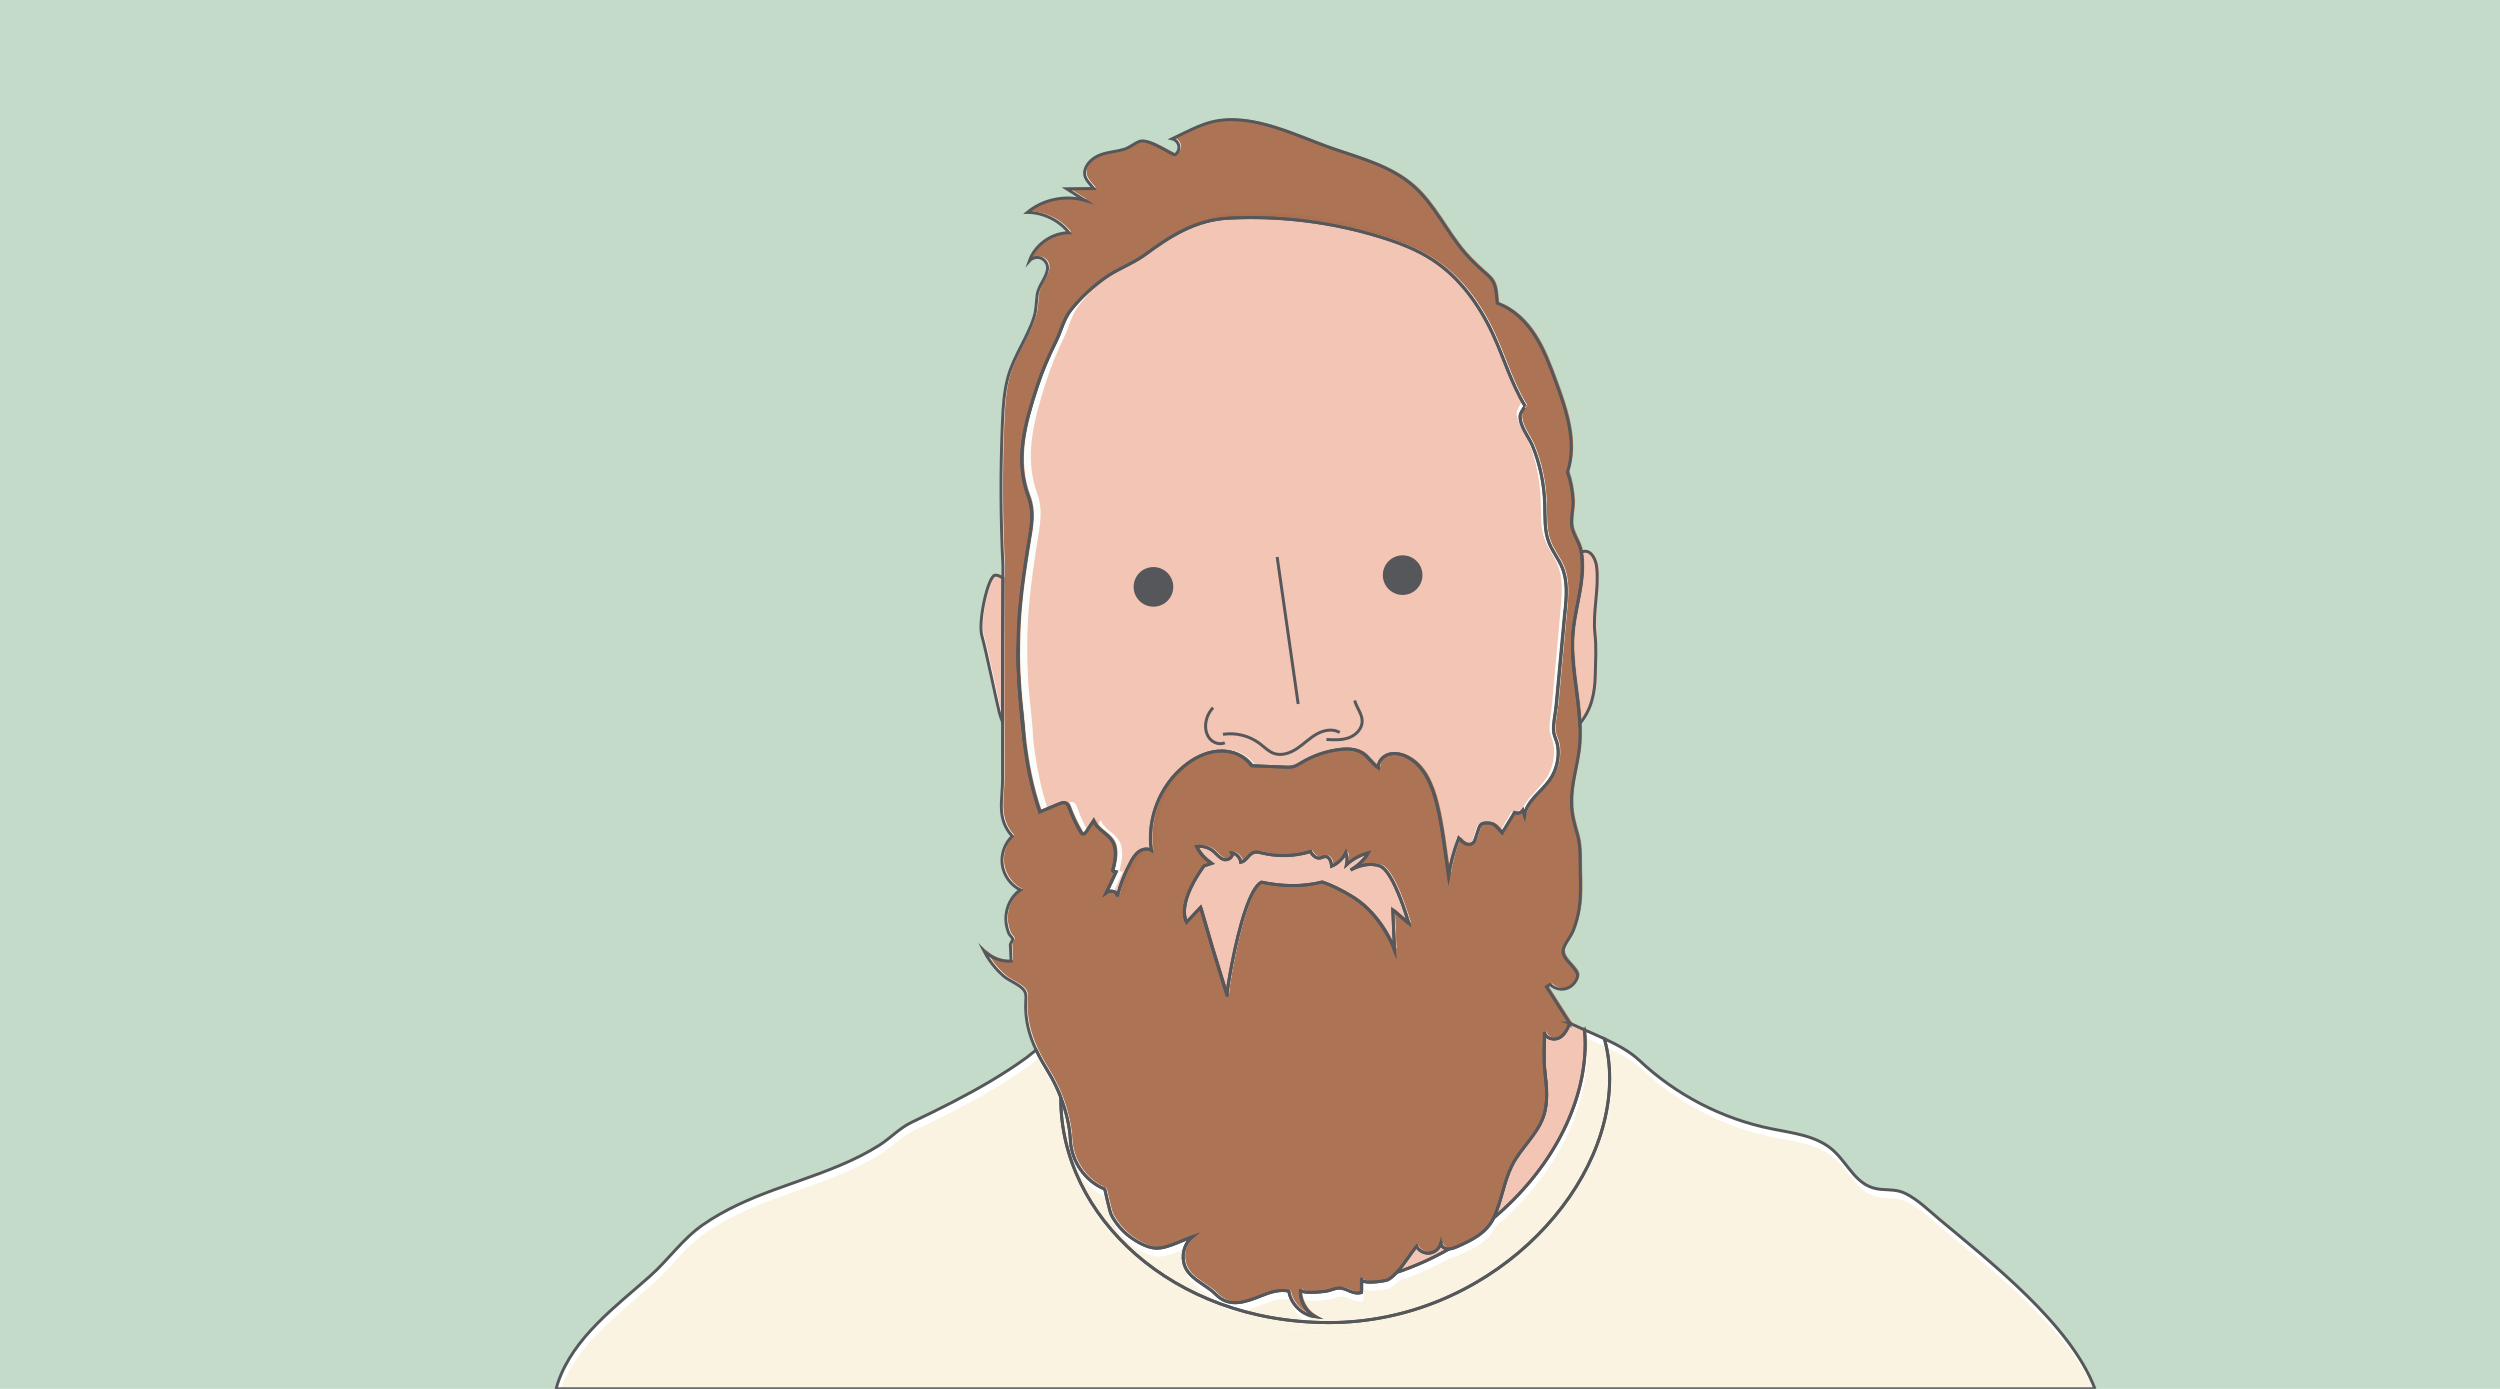 <?xml version="1.0" encoding="UTF-8"?>
<svg id="Layer_1" data-name="Layer 1" xmlns="http://www.w3.org/2000/svg" viewBox="0 0 841.89 467.72">
  <defs>
    <style>
      .cls-1 {
        fill: #a76b48;
      }

      .cls-1, .cls-2, .cls-3 {
        opacity: .93;
      }

      .cls-2, .cls-4 {
        fill: #fff;
      }

      .cls-5 {
        fill: #c5dbc9;
      }

      .cls-3 {
        fill: #f2c1af;
      }

      .cls-6 {
        fill: none;
        stroke: #55575a;
        stroke-miterlimit: 10;
      }

      .cls-7 {
        fill: #faf3e1;
      }

      .cls-8 {
        fill: #55575a;
      }
    </style>
  </defs>
  <rect class="cls-5" width="841.89" height="467.72"/>
  <g>
    <g>
      <path class="cls-2" d="M342.51,217.78c-.12,3.96,0,8.2.31,12.45-.23-4.16-.35-8.3-.31-12.45Z"/>
      <path class="cls-2" d="M337.39,194.73c-.77-.63-1.62-1.04-2.55-1.05-2.4-.03-5.89,15.62-4.52,20.43,1.37,4.81,4.93,22.21,5.9,25.94.28,1.1.65,2.15,1.06,3.17,0-1.83,0-3.66,0-5.49,0-14.33.02-28.66.12-43Z"/>
      <path class="cls-2" d="M342.82,230.22c.19,3.34.44,6.68.77,10.05.3,3.08.61,6.18.99,9.31-.26-5.87-1.12-11.76-1.62-17.63-.05-.57-.09-1.15-.14-1.72Z"/>
      <path class="cls-2" d="M526.69,205.75c.45-4.89.88-10.01-.97-14.56-1.21-2.99-3.34-5.54-4.5-8.55-1.57-4.08-1.25-8.6-1.39-12.96-.21-6.66-1.56-13.32-4.11-19.49-1.01-2.44-2.82-4.79-3.67-7.23-.41-1.17-.72-2.24-.4-3.5.06-.25,1.47-2.87,1.65-2.57-4.73-7.64-7.19-16.3-10.95-24.4-4.56-9.84-11.16-19-20.23-24.95-5.24-3.44-11.15-5.71-17.13-7.58-16.7-5.21-34.31-7.4-51.78-6.48-10.91.58-19.54,6.04-27.96,12.27-4.14,3.07-9.31,4.78-13.56,7.85-4.19,3.03-8.03,6.58-11.29,10.6-2.7,3.34-3.38,7.15-5.25,10.92-2.48,4.99-4.61,9.9-6.34,15.21-3.98,12.18-7.56,24.55-2.88,36.95,2.05,5.42.95,10.25.04,15.86-1.14,7.02-2.21,14.05-2.85,21.13-.01.17-.04.33-.05.5-.38,4.35-.56,8.67-.6,12.99-.03,4.15.08,8.29.31,12.45.04.57.09,1.15.14,1.72.51,5.87,1.37,11.76,1.62,17.63.92,7.58,2.31,15.38,5.23,23.85,2.12-.89,4.25-1.79,6.37-2.68.83-.35,1.82-.69,2.58-.2.52.33.75.96.97,1.54,1.03,2.81,2.32,5.53,3.85,8.11.18.31.42.65.78.7.45.06.81-.37,1.06-.75.84-1.26,1.68-2.52,2.52-3.78.99,2.9,4.47,4.14,6.16,6.7,1.93,2.92,1.13,6.78.26,10.17.29.49,1.15.44,1.38-.08-1.17,2.52-2.36,5.02-3.54,7.51.26-.19.54-.35.86-.46,1.23-.44,2.93.37,2.86,1.67,1.03-4.06,2.57-8,4.58-11.67.71-1.3,1.52-2.6,2.72-3.46,1.21-.86,2.91-1.17,4.17-.38-1.53-10.49,2.8-21.65,11.01-28.36,3.24-2.65,7.14-4.67,11.31-5.05s8.62,1.05,11.44,4.92c3.81.15,7.62.3,11.42.46.84.03,1.69.07,2.51-.13,1.06-.25,2-.87,2.93-1.43,3.86-2.31,8.2-3.81,12.66-4.37,2.63-.34,5.48-.3,7.71,1.13,2.08,1.33,3.33,3.69,5.4,5.03-.1-2.04,1.53-3.91,3.48-4.52s4.11-.19,5.95.7c5.89,2.83,8.7,9.58,10.28,15.92,1.89,7.64,2.72,15.54,3.98,24.29.67-4.35,1.83-8.62,3.43-12.71.64.71,1.31,1.43,2.17,1.84.87.4,1.99.4,2.69-.25.43-.41.63-.99.81-1.55l1.05-3.21c.18-.55.38-1.13.84-1.49.58-.46,1.39-.42,2.13-.45,2.36-.07,3.33,1.73,4.93,3.38,1.39-2.29,2.78-4.58,4.17-6.87.97.44,2.23.11,2.84-.76.17.55.34,1.1.51,1.65.79-4.87,5.65-7.84,8.5-11.88,2.31-3.27,3.33-7.58,2.68-11.54-.28-1.67-1.16-3.07-1.34-4.68-.3-2.54.53-5.7.77-8.26,1-10.81,2.01-21.61,3.01-32.42Z"/>
      <path class="cls-2" d="M532.22,195.62c-.71,5.87-2.38,11.61-2.87,17.5-.85,10.18,1.81,20.38,2.31,30.55,3.95-4.7,5.08-10.26,5.21-16.33.1-4.69.41-9.23-.1-13.89-.82-7.49,1.44-15.06.57-22.55-.29-2.49-1.74-5.55-4.22-5.24-.36.04-.68.17-.98.33.54,3.17.46,6.44.08,9.63Z"/>
      <path class="cls-4" d="M705.15,467.72c-8.17-21.75-35.44-42.9-52.47-57.18-3.49-2.93-7.17-6.55-11.27-8.59-2.79-1.39-5.41-1.18-8.39-1.43-8.14-.69-10.55-8.13-15.92-13.03-5.56-5.07-13.62-5.89-20.99-7.38-16.55-3.36-32.09-11.44-44.38-23.01-3.17-2.98-7.4-5.26-11.77-7.29,1.16,4.19,1.77,8.64,1.77,13.38,0,39.21-41.67,82.2-94.53,82.2s-90.3-36.04-90.3-75.25c0-.18.01-.36.02-.55-1.16-3.02-2.58-5.91-4.19-8.52-1.55-2.52-2.96-4.99-4.14-7.49-1.57,1.3-2.74,2.22-3.11,2.49-7.88,5.73-16.38,10.58-25.02,15.06-4.57,2.37-9.2,4.61-13.85,6.83-4.03,1.93-7,5.26-10.81,7.68-8.35,5.3-17.72,8.71-27,12.01-2.8,1-5.61,1.98-8.4,3.01-8.38,3.08-16.71,6.68-24.06,11.81-6.99,4.89-11.56,11.75-17.81,17.29-11.52,10.23-25.74,20.61-30.96,35.77-.25.72-.46,1.44-.65,2.17h518.22Z"/>
      <path class="cls-2" d="M458.15,430.79c0,.3,0,.6,0,.9.25-.05.5-.11.76-.16-.47-.16-.75-.39-.75-.74Z"/>
      <path class="cls-2" d="M528.23,344.5s.04.07.06.1c0-.02.01-.04.02-.06-.03-.01-.06-.03-.09-.04Z"/>
      <path class="cls-2" d="M484.87,418.74c-.46,1.7-2.02,3.05-3.77,3.25-1.75.21-3.58-.74-4.42-2.28-1.9,2.28-4.19,6.11-6.67,8.79,6.22-2.09,12.12-4.76,17.65-7.91-.16,0-.33.03-.49.01-1.06-.09-2.15-.81-2.31-1.86Z"/>
      <path class="cls-4" d="M539.95,349.8c-2.25-1.05-4.54-2.03-6.74-3,.17,1.42.26,2.95.26,4.6,0,20.87-11.8,42.81-30.82,58.77-.02.03-.03.07-.04.1-2.36,4.96-7.4,7.44-12.36,9.6-.83.36-1.7.68-2.59.73-5.53,3.15-11.44,5.82-17.65,7.91-.96,1.04-1.95,1.92-2.95,2.46-.72.39-6.15,1.24-8.16.56-.25.05-.5.11-.76.16-.01,1.2-.02,2.4-.04,3.6-3.07.82-5.04-1.75-7.85-1.5-1.24.11-2.72.86-4.04,1.05-.95.13-8.8,1.12-8.61-.73-.41,3.73,1.69,7.61,5.04,9.31-4.43-.49-8.3-4.22-8.96-8.62-3.15-.69-6.39.4-9.38,1.61-5.24,2.12-10.71,4.08-15.2-.5-2.94-3-7.74-4.74-9.9-8.41-.89-1.52-1.23-3.31-1.07-5.06.21-2.29,1.27-4.51,3.07-5.96-1.55.53-3.35,1.35-5.2,2.1-2.39.97-4.85,1.81-6.96,1.76-2.97-.07-6.54-2.11-8.85-3.83-2.65-1.97-4.85-4.56-6.35-7.51-.44-.87-2.15-8.55-2.15-8.55-6.63-2.7-11.22-9.37-11.57-16.47-.23-4.69-1.41-9.69-3.22-14.39,0,.18-.02.36-.02.55,0,39.21,37.43,75.25,90.3,75.25s94.53-43,94.53-82.2c0-4.73-.61-9.19-1.77-13.38Z"/>
      <path class="cls-2" d="M532.22,195.62c.38-3.18.46-6.45-.08-9.63,0-.05-.01-.09-.02-.14-.48-2.74-2.07-4.86-2.86-7.35-.04-.13-.08-.26-.12-.4-.78-2.84.36-6.34.23-9.31-.15-3.34-.77-6.66-1.87-9.82,3.28-10.01-.41-20.84-4.06-30.72-1.95-5.28-3.93-10.61-6.98-15.34-3.05-4.73-7.3-8.89-12.61-10.79-.46-4.09-.16-6.72-3.24-9.45-2.71-2.4-5.39-4.83-7.76-7.58-6.18-7.17-10.16-16.21-17.27-22.47-7.43-6.55-17.36-9.26-26.74-12.45-12.48-4.24-27.8-12.54-41.32-9.06-3.1.8-6.01,2.19-8.89,3.57-1.43.69-2.86,1.37-4.29,2.06,1.14.25,2.08,1.22,2.29,2.36.21,1.14-.32,2.39-1.29,3.03-.51.34-8.9-5.58-11.84-4.56-1.87.65-3.37,2.14-5.38,2.73-2.54.75-5.22.87-7.72,1.77-2.14.77-4.29,2.35-5.14,4.53-1.19,3.05.9,4.58,2.74,6.9-3.04.03-6.09.06-9.13.08,2.04,1.3,4.07,2.6,6.11,3.89-6.61-1.89-14.1-.32-19.39,4.06,5.4.02,10.73,2.61,14.09,6.85-5.83.01-11.45,4-13.38,9.49.99-1.12,2.74-1.49,4.09-.87,1.36.62,2.22,2.19,2.01,3.67-.43,3.08-3.04,5.37-3.48,8.7-.33,2.49-.28,4.94-1.04,7.36-2.21,7.05-6.83,13.1-8.79,20.31-1.33,4.88-1.63,9.97-1.85,15.02-.7,16.17-.65,32.38.17,48.54-.01,1.37-.01,2.75-.02,4.12-.09,14.33-.12,28.66-.12,43,0,1.83,0,3.66,0,5.49,0,6.42,0,12.84.01,19.27,0,7-2.13,13.17,3.26,19.1-2.59,2.46-3.88,6.22-3.35,9.76s2.87,6.75,6.08,8.34c-3.07,2.06-4.76,5.72-4.89,9.35-.06,1.88.34,3.58,1.01,5.33.2.52,1.29,1.39,1.29,1.87,0,.59-.81,1.55-.8,1.65.09,1.92.18,3.85.27,5.77-3.36.22-6.79-1.09-9.16-3.49,1.64,3.22,3.9,6.12,6.61,8.51,1.9,1.67,5.84,2.98,7.09,5.11.56.95.47,2.14.4,3.24-.34,6.23,1.09,11.48,3.48,16.55,1.18,2.51,2.59,4.97,4.14,7.49,1.6,2.6,3.02,5.5,4.19,8.52,1.81,4.7,2.99,9.7,3.22,14.39.35,7.1,4.94,13.77,11.57,16.47,0,0,1.7,7.68,2.15,8.55,1.5,2.94,3.7,5.54,6.35,7.51,2.31,1.72,5.87,3.76,8.85,3.83,2.1.05,4.57-.8,6.96-1.76,1.85-.75,3.65-1.56,5.2-2.1-1.79,1.45-2.86,3.67-3.07,5.96-.16,1.75.18,3.54,1.07,5.06,2.16,3.67,6.97,5.41,9.9,8.41,4.49,4.58,9.96,2.61,15.2.5,2.99-1.21,6.23-2.3,9.38-1.61.66,4.41,4.53,8.13,8.96,8.62-3.35-1.7-5.45-5.58-5.04-9.31-.2,1.85,7.66.86,8.61.73,1.31-.19,2.8-.94,4.04-1.05,2.81-.25,4.78,2.32,7.85,1.5.01-1.2.02-2.4.04-3.6,0-.3,0-.6,0-.9,0,.35.28.58.75.74,2.01.67,7.44-.17,8.16-.56,1-.54,1.99-1.42,2.95-2.46,2.48-2.69,4.77-6.51,6.67-8.79.84,1.55,2.67,2.49,4.42,2.28,1.75-.21,3.31-1.55,3.77-3.25.16,1.06,1.24,1.78,2.31,1.86.17.01.33,0,.49-.01.89-.05,1.76-.37,2.59-.73,4.96-2.16,10-4.64,12.36-9.6.02-.03.03-.07.04-.1,2.66-5.66,3.37-11.97,6.12-17.55,2.89-5.87,8.4-10.27,10.59-16.44,1.71-4.82,1.13-9.98.56-14.94-.54-4.69-.15-9-.17-13.71.19,2.17,3.26,3.01,5.14,1.91,1.73-1.02,2.64-2.95,3.39-4.84-.02-.03-.04-.07-.06-.1-2.6-4.06-5.2-8.12-7.8-12.18.39-.26.78-.51,1.17-.77.06.02.11.04.17.05.92.89,2.18,1.42,3.46,1.51.59.04,1.19,0,1.77-.16,1.09-.3,2.05-.96,2.77-1.83.51-.62.9-1.34,1.09-2.12.66-2.77-5.4-5.81-4.81-9.05.36-1.96,2.57-4.44,3.34-6.4.96-2.43,1.65-4.97,2.04-7.55.62-4.08.5-8.22.38-12.34-.12-4.05.21-8.36-.89-12.28-1.01-3.6-2.04-6.96-2.04-10.79-.19-6.22,1.9-12.28,2.6-18.46.32-2.82.34-5.64.2-8.46-.5-10.17-3.17-20.37-2.31-30.55.49-5.89,2.16-11.63,2.87-17.5ZM468.71,306.4l.56,13.4s-3.49-9.76-11.74-16.14c-.79-.61-1.62-1.19-2.49-1.72-3.91-2.39-7.18-3.94-10.06-4.93-3.32.84-6.76,1.23-10.18,1.21-3.47-.02-6.93-.44-10.33-1.16,0,0,0,0,0,0-1.9.98-3.7,4.56-5.29,9.15-3.85,11.1-6.47,28.15-6.27,28.94.28,1.12-5.02-16.19-5.02-16.19l-2.59-8.87-1.32-4.53-4.74,5.02c-3.35-6.98,5.91-18.98,5.91-18.98l2.57-.84c-2.17-1.47-4.01-3.31-5.1-5.69,1.98-.29,4.07.29,5.61,1.56,1.17.96,2.08,2.33,3.52,2.81l.29.07c1.4.23,3.12-1.05,2.46-2.3,1.55.25,2.85,1.63,3.02,3.19,1.82-.32,2.59-2.72,4.34-3.31.95-.32,1.98-.04,2.96.2,5.32,1.28,10.99,1.09,16.21-.53.49,1.22,1.93,2.47,3.27,2.18.57-.13,1.09-.48,1.67-.48,1.43-.02,2.01,1.81,2.16,3.24,2.06-.89,3.79-2.55,4.76-4.58.46,1.29.55,2.71.26,4.06,2.07-1.89,4.61-3.27,7.32-3.99-1.36,2.46-3.59,4.33-5.97,5.82,0,0,4.96-3.03,9.77-1.4,2.96,1.01,6,8.12,7.9,13.43,1.18,3.31,1.92,5.92,1.92,5.92l-5.35-4.56ZM523.68,238.17c-.24,2.56-1.06,5.71-.77,8.26.19,1.61,1.07,3.01,1.34,4.68.65,3.96-.37,8.27-2.68,11.54-2.85,4.03-7.71,7-8.5,11.88-.17-.55-.34-1.1-.51-1.65-.62.87-1.88,1.2-2.84.76-1.39,2.29-2.78,4.58-4.17,6.87-1.6-1.66-2.56-3.45-4.93-3.38-.74.02-1.55-.01-2.13.45-.45.36-.66.94-.84,1.49l-1.05,3.21c-.18.56-.38,1.15-.81,1.55-.69.66-1.82.66-2.69.25-.87-.4-1.53-1.13-2.17-1.84-1.61,4.09-2.76,8.37-3.43,12.71-1.26-8.75-2.09-16.66-3.98-24.29-1.57-6.34-4.39-13.09-10.28-15.92-1.84-.89-4-1.32-5.95-.7s-3.58,2.48-3.48,4.52c-2.08-1.33-3.33-3.69-5.4-5.03-2.23-1.43-5.08-1.47-7.71-1.13-4.46.57-8.8,2.07-12.66,4.37-.94.56-1.87,1.18-2.93,1.43-.82.19-1.67.16-2.51.13-3.81-.15-7.62-.3-11.42-.46-2.82-3.86-7.27-5.3-11.44-4.92s-8.06,2.39-11.31,5.05c-8.21,6.71-12.54,17.87-11.01,28.36-1.26-.78-2.96-.47-4.17.38-1.21.86-2.01,2.16-2.72,3.46-2.01,3.67-3.56,7.61-4.58,11.67.07-1.3-1.63-2.11-2.86-1.67-.31.11-.6.27-.86.46,1.18-2.49,2.37-4.99,3.54-7.51-.22.52-1.09.57-1.38.08.87-3.39,1.66-7.25-.26-10.17-1.69-2.56-5.17-3.8-6.16-6.7-.84,1.26-1.68,2.52-2.52,3.78-.25.38-.61.81-1.06.75-.36-.05-.59-.39-.78-.7-1.53-2.58-2.82-5.3-3.85-8.11-.21-.58-.45-1.21-.97-1.54-.76-.49-1.75-.15-2.58.2-2.12.89-4.25,1.79-6.37,2.68-2.93-8.47-4.31-16.28-5.23-23.85-.38-3.13-.69-6.23-.99-9.31-.33-3.37-.58-6.71-.77-10.05-.31-4.25-.43-8.49-.31-12.45.04-4.31.22-8.63.6-12.99.01-.17.04-.33.05-.5.63-7.08,1.71-14.12,2.85-21.13.91-5.61,2-10.44-.04-15.86-4.68-12.4-1.1-24.76,2.88-36.95,1.73-5.31,3.86-10.23,6.34-15.21,1.87-3.77,2.55-7.58,5.25-10.92,3.26-4.03,7.09-7.57,11.29-10.6,4.25-3.07,9.42-4.78,13.56-7.85,8.41-6.23,17.05-11.69,27.96-12.27,17.46-.92,35.08,1.26,51.78,6.48,5.98,1.87,11.89,4.14,17.13,7.58,9.07,5.95,15.66,15.11,20.23,24.95,3.75,8.1,6.21,16.75,10.95,24.4-.18-.29-1.58,2.32-1.65,2.57-.32,1.26,0,2.32.4,3.5.84,2.44,2.66,4.79,3.67,7.23,2.55,6.17,3.9,12.83,4.11,19.49.14,4.37-.19,8.89,1.39,12.96,1.16,3.01,3.29,5.56,4.5,8.55,1.85,4.55,1.42,9.67.97,14.56-1,10.81-2.01,21.61-3.01,32.42Z"/>
      <path class="cls-2" d="M533.21,346.8c-1.38-.61-2.73-1.22-4.02-1.84-.18-.09-.35-.17-.53-.26-.12-.06-.24-.11-.35-.17,0,.02-.01.04-.02.06-.75,1.89-1.66,3.82-3.39,4.84-1.88,1.1-4.95.26-5.14-1.91.01,4.71-.37,9.02.17,13.71.57,4.96,1.15,10.13-.56,14.94-2.19,6.16-7.7,10.57-10.59,16.44-2.75,5.58-3.46,11.9-6.12,17.55,19.01-15.96,30.82-37.9,30.82-58.77,0-1.65-.09-3.17-.26-4.6Z"/>
      <path class="cls-2" d="M411.73,289.46c.09.03.19.05.29.07l-.29-.07Z"/>
      <path class="cls-2" d="M474.06,310.96s-.74-2.61-1.92-5.92c-1.9-5.31-4.93-12.42-7.9-13.43-4.81-1.64-9.77,1.4-9.77,1.4,2.38-1.49,4.61-3.36,5.97-5.82-2.71.72-5.25,2.1-7.32,3.99.29-1.34.2-2.76-.26-4.06-.97,2.03-2.69,3.69-4.76,4.58-.15-1.42-.73-3.26-2.16-3.24-.58,0-1.1.36-1.67.48-1.34.3-2.78-.95-3.27-2.18-5.22,1.63-10.89,1.81-16.21.53-.97-.23-2.01-.52-2.96-.2-1.75.59-2.52,2.99-4.34,3.31-.16-1.57-1.46-2.94-3.02-3.19.66,1.25-1.06,2.53-2.46,2.3-.1-.02-.19-.04-.29-.07-1.44-.48-2.35-1.85-3.52-2.81-1.54-1.27-3.63-1.86-5.61-1.56,1.09,2.38,2.92,4.22,5.1,5.69l-2.57.84s-9.26,12-5.91,18.98l4.74-5.02,1.32,4.53,2.59,8.87s5.3,17.3,5.02,16.19c-.2-.79,2.42-17.84,6.27-28.94,1.59-4.59,3.39-8.17,5.29-9.15,0,0,0,0,0,0,3.4.72,6.85,1.14,10.33,1.16,3.42.02,6.87-.37,10.18-1.21,2.88.99,6.15,2.54,10.06,4.93.88.54,1.7,1.11,2.49,1.72,8.25,6.37,11.74,16.14,11.74,16.14l-.56-13.4,5.35,4.56Z"/>
    </g>
    <g>
      <path class="cls-3" d="M343.51,217.42c-.12,3.96,0,8.2.31,12.45-.23-4.16-.35-8.3-.31-12.45Z"/>
      <path class="cls-3" d="M338.4,194.37c-.77-.63-1.62-1.04-2.55-1.05-2.4-.03-5.89,15.62-4.52,20.43,1.37,4.81,4.93,22.21,5.9,25.94.28,1.1.65,2.15,1.06,3.17,0-1.83,0-3.66,0-5.49,0-14.33.02-28.66.12-43Z"/>
      <path class="cls-3" d="M343.83,229.86c.19,3.34.44,6.68.77,10.05.3,3.08.61,6.18.99,9.31-.26-5.87-1.12-11.76-1.62-17.63-.05-.57-.09-1.15-.14-1.72Z"/>
      <path class="cls-3" d="M525.54,205.02c.44-4.93.86-10.09-.95-14.67-1.18-3.01-3.25-5.58-4.39-8.61-1.53-4.11-1.22-8.66-1.35-13.06-.21-6.71-1.52-13.42-4.01-19.64-.98-2.46-2.75-4.83-3.58-7.29-.4-1.18-.7-2.25-.39-3.52.06-.25,1.43-2.89,1.61-2.59-4.61-7.7-7.01-16.42-10.67-24.58-4.45-9.91-10.88-19.14-19.72-25.14-5.11-3.46-10.87-5.75-16.7-7.63-16.28-5.25-33.46-7.46-50.49-6.53-10.64.58-19.06,6.08-27.26,12.36-4.04,3.09-9.08,4.81-13.22,7.91-4.09,3.06-7.83,6.63-11.01,10.68-2.64,3.37-3.3,7.21-5.12,11-2.42,5.03-4.49,9.98-6.18,15.33-3.88,12.28-7.37,24.73-2.8,37.23,1.99,5.46.93,10.33.04,15.98-1.11,7.07-2.16,14.16-2.78,21.3-.01.17-.04.34-.05.5-.37,4.38-.55,8.74-.58,13.08-.03,4.18.08,8.35.31,12.54.04.58.09,1.16.13,1.74.49,5.91,1.33,11.85,1.58,17.77.9,7.63,2.25,15.5,5.1,24.04,2.07-.9,4.14-1.8,6.21-2.7.81-.35,1.78-.69,2.51-.2.51.34.74.97.94,1.55,1,2.84,2.26,5.58,3.75,8.17.18.31.41.66.76.71.44.06.79-.37,1.04-.75.82-1.27,1.64-2.54,2.46-3.81.97,2.92,4.36,4.17,6.01,6.75,1.88,2.94,1.1,6.83.26,10.25.28.49,1.12.44,1.34-.08-1.14,2.54-2.3,5.06-3.45,7.56.25-.2.53-.36.83-.47,1.2-.44,2.86.37,2.79,1.69,1-4.09,2.51-8.06,4.47-11.76.69-1.31,1.48-2.62,2.65-3.48,1.18-.86,2.84-1.18,4.07-.39-1.49-10.57,2.73-21.81,10.74-28.58,3.16-2.67,6.96-4.7,11.03-5.09s8.41,1.06,11.16,4.95c3.71.15,7.43.31,11.14.46.82.03,1.65.07,2.45-.13,1.04-.25,1.95-.88,2.86-1.44,3.76-2.32,8-3.83,12.34-4.41,2.57-.34,5.35-.31,7.52,1.14,2.02,1.34,3.24,3.72,5.27,5.06-.1-2.06,1.49-3.94,3.39-4.56s4-.19,5.8.71c5.74,2.85,8.49,9.65,10.02,16.04,1.85,7.7,2.65,15.66,3.88,24.48.66-4.38,1.78-8.68,3.35-12.81.63.71,1.28,1.44,2.12,1.85.84.41,1.94.41,2.62-.26.42-.41.61-1,.79-1.57l1.03-3.23c.18-.55.37-1.14.82-1.5.57-.46,1.36-.43,2.08-.45,2.3-.07,3.24,1.74,4.8,3.41,1.36-2.31,2.71-4.61,4.07-6.92.94.45,2.17.11,2.77-.76.17.55.33,1.11.5,1.66.77-4.91,5.51-7.9,8.29-11.97,2.25-3.3,3.25-7.64,2.61-11.63-.27-1.68-1.13-3.1-1.31-4.72-.29-2.56.52-5.74.75-8.32.98-10.89,1.96-21.78,2.94-32.67Z"/>
      <path class="cls-3" d="M533.23,195.26c-.71,5.87-2.38,11.61-2.87,17.5-.85,10.18,1.81,20.38,2.31,30.55,3.95-4.7,5.08-10.26,5.21-16.33.1-4.69.41-9.23-.1-13.89-.82-7.49,1.44-15.06.57-22.55-.29-2.49-1.74-5.55-4.22-5.24-.36.04-.68.17-.98.33.54,3.17.46,6.44.08,9.63Z"/>
      <path class="cls-7" d="M704.98,467.72c-9.35-20.74-35.01-40.68-51.29-54.33-3.49-2.93-7.17-6.55-11.27-8.59-2.79-1.39-5.41-1.18-8.39-1.43-8.14-.69-10.55-8.13-15.92-13.03-5.56-5.07-13.62-5.89-20.99-7.38-16.55-3.36-32.09-11.44-44.38-23.01-3.17-2.98-7.4-5.26-11.77-7.29,1.16,4.19,1.77,8.64,1.77,13.38,0,39.21-41.67,82.2-94.53,82.2s-90.3-36.04-90.3-75.25c0-.18.01-.36.02-.55-1.16-3.02-2.58-5.91-4.19-8.52-1.55-2.52-2.96-4.99-4.14-7.49-1.57,1.3-2.74,2.22-3.11,2.49-7.88,5.73-16.38,10.58-25.02,15.06-4.57,2.37-9.2,4.61-13.85,6.83-4.03,1.93-7,5.26-10.81,7.68-8.35,5.3-17.72,8.71-27,12.01-2.8,1-5.61,1.98-8.4,3.01-8.38,3.08-16.71,6.68-24.06,11.81-6.99,4.89-11.56,11.75-17.81,17.29-11.35,10.08-25.3,20.31-30.7,35.1h516.13Z"/>
      <path class="cls-3" d="M459.16,430.43c0,.3,0,.6,0,.9.25-.05.5-.11.76-.16-.47-.16-.75-.39-.75-.74Z"/>
      <path class="cls-3" d="M529.23,344.14s.04.07.06.1c0-.02.01-.04.02-.06-.03-.01-.06-.03-.09-.04Z"/>
      <path class="cls-3" d="M485.87,418.38c-.46,1.7-2.02,3.05-3.77,3.25-1.75.21-3.58-.74-4.42-2.28-1.9,2.28-4.19,6.11-6.67,8.79,6.22-2.09,12.12-4.76,17.65-7.91-.16,0-.33.03-.49.01-1.06-.09-2.15-.81-2.31-1.86Z"/>
      <path class="cls-7" d="M540.96,352.64c-2.25-1.05-4.54-2.03-6.74-3,.17,1.42.26,2.95.26,4.6,0,20.87-11.8,42.81-30.82,58.77-.02.03-.03.07-.04.1-2.36,4.96-7.4,7.44-12.36,9.6-.83.36-1.7.68-2.59.73-5.53,3.15-11.44,5.82-17.65,7.91-.96,1.04-1.95,1.92-2.95,2.46-.72.39-6.15,1.24-8.16.56-.25.05-.5.11-.76.16-.01,1.2-.02,2.4-.04,3.6-3.07.82-5.04-1.75-7.85-1.5-1.24.11-2.72.86-4.04,1.05-.95.13-8.8,1.12-8.61-.73-.41,3.73,1.69,7.61,5.04,9.31-4.43-.49-8.3-4.22-8.96-8.62-3.15-.69-6.39.4-9.38,1.61-5.24,2.12-10.71,4.08-15.2-.5-2.94-3-7.74-4.74-9.9-8.41-.89-1.52-1.23-3.31-1.07-5.06.21-2.29,1.27-4.51,3.07-5.96-1.55.53-3.35,1.35-5.2,2.1-2.39.97-4.85,1.81-6.96,1.76-2.97-.07-6.54-2.11-8.85-3.83-2.65-1.97-4.85-4.56-6.35-7.51-.44-.87-2.15-8.55-2.15-8.55-6.63-2.7-11.22-9.37-11.57-16.47-.23-4.69-1.41-9.69-3.22-14.39,0,.18-.02.36-.02.55,0,39.21,37.43,75.25,90.3,75.25s94.53-43,94.53-82.2c0-4.73-.61-9.19-1.77-13.38Z"/>
      <path class="cls-1" d="M533.23,195.26c.38-3.18.46-6.45-.08-9.63,0-.05-.01-.09-.02-.14-.48-2.74-2.07-4.86-2.86-7.35-.04-.13-.08-.26-.12-.4-.78-2.84.36-6.34.23-9.31-.15-3.34-.77-6.66-1.87-9.82,3.28-10.01-.41-20.84-4.06-30.72-1.95-5.28-3.93-10.61-6.98-15.34-3.05-4.73-7.3-8.89-12.61-10.79-.46-4.09-.16-6.72-3.24-9.45-2.71-2.4-5.39-4.83-7.76-7.58-6.18-7.17-10.16-16.21-17.27-22.47-7.43-6.55-17.36-9.26-26.74-12.45-12.48-4.24-27.8-12.54-41.32-9.06-3.1.8-6.01,2.19-8.89,3.57-1.43.69-2.86,1.37-4.29,2.06,1.14.25,2.08,1.22,2.29,2.36.21,1.14-.32,2.39-1.29,3.03-.51.34-8.9-5.58-11.84-4.56-1.87.65-3.37,2.14-5.38,2.73-2.54.75-5.22.87-7.72,1.77-2.14.77-4.29,2.35-5.14,4.53-1.19,3.05.9,4.58,2.74,6.9-3.04.03-6.09.06-9.13.08,2.04,1.3,4.07,2.6,6.11,3.89-6.61-1.89-14.1-.32-19.39,4.06,5.4.02,10.73,2.61,14.09,6.85-5.83.01-11.45,4-13.38,9.49.99-1.12,2.74-1.49,4.09-.87,1.36.62,2.22,2.19,2.01,3.67-.43,3.08-3.04,5.37-3.48,8.7-.33,2.49-.28,4.94-1.04,7.36-2.21,7.05-6.83,13.1-8.79,20.31-1.33,4.88-1.63,9.97-1.85,15.02-.7,16.17-.65,32.38.17,48.54-.01,1.37-.01,2.75-.02,4.12-.09,14.33-.12,28.66-.12,43,0,1.83,0,3.66,0,5.49,0,6.42,0,12.84.01,19.27,0,7-2.13,13.17,3.26,19.1-2.59,2.46-3.88,6.22-3.35,9.76s2.87,6.75,6.08,8.34c-3.07,2.06-4.76,5.72-4.89,9.35-.06,1.88.34,3.58,1.01,5.33.2.52,1.29,1.39,1.29,1.87,0,.59-.81,1.55-.8,1.65.09,1.92.18,3.85.27,5.77-3.36.22-6.79-1.09-9.16-3.49,1.64,3.22,3.9,6.12,6.61,8.51,1.9,1.67,5.84,2.98,7.09,5.11.56.95.47,2.14.4,3.24-.34,6.23,1.09,11.48,3.48,16.55,1.18,2.51,2.59,4.97,4.14,7.49,1.6,2.6,3.02,5.5,4.19,8.52,1.81,4.7,2.99,9.7,3.22,14.39.35,7.1,4.94,13.77,11.57,16.47,0,0,1.7,7.68,2.15,8.55,1.5,2.94,3.7,5.54,6.35,7.51,2.31,1.72,5.87,3.76,8.85,3.83,2.1.05,4.57-.8,6.96-1.76,1.85-.75,3.65-1.56,5.2-2.1-1.79,1.45-2.86,3.67-3.07,5.96-.16,1.75.18,3.54,1.07,5.06,2.16,3.67,6.97,5.41,9.9,8.41,4.49,4.58,9.96,2.61,15.2.5,2.99-1.21,6.23-2.3,9.38-1.61.66,4.41,4.53,8.13,8.96,8.62-3.35-1.7-5.45-5.58-5.04-9.31-.2,1.85,7.66.86,8.61.73,1.31-.19,2.8-.94,4.04-1.05,2.81-.25,4.78,2.32,7.85,1.5.01-1.2.02-2.4.04-3.6,0-.3,0-.6,0-.9,0,.35.28.58.75.74,2.01.67,7.44-.17,8.16-.56,1-.54,1.99-1.42,2.95-2.46,2.48-2.69,4.77-6.51,6.67-8.79.84,1.55,2.67,2.49,4.42,2.28,1.75-.21,3.31-1.55,3.77-3.25.16,1.06,1.24,1.78,2.31,1.86.17.01.33,0,.49-.01.89-.05,1.76-.37,2.59-.73,4.96-2.16,10-4.64,12.36-9.6.02-.03.03-.07.04-.1,2.66-5.66,3.37-11.97,6.12-17.55,2.89-5.87,8.4-10.27,10.59-16.44,1.71-4.82,1.13-9.98.56-14.94-.54-4.69-.15-9-.17-13.71.19,2.17,3.26,3.01,5.14,1.91,1.73-1.02,2.64-2.95,3.39-4.84-.02-.03-.04-.07-.06-.1-2.6-4.06-5.2-8.12-7.8-12.18.39-.26.78-.51,1.17-.77.06.02.11.04.17.05.92.89,2.18,1.42,3.46,1.51.59.04,1.19,0,1.77-.16,1.09-.3,2.05-.96,2.77-1.83.51-.62.9-1.34,1.09-2.12.66-2.77-5.4-5.81-4.81-9.05.36-1.96,2.57-4.44,3.34-6.4.96-2.43,1.65-4.97,2.04-7.55.62-4.08.5-8.22.38-12.34-.12-4.05.21-8.36-.89-12.28-1.01-3.6-2.04-6.96-2.04-10.79-.19-6.22,1.9-12.28,2.6-18.46.32-2.82.34-5.64.2-8.46-.5-10.17-3.17-20.37-2.31-30.55.49-5.89,2.16-11.63,2.87-17.5ZM469.71,306.05l.56,13.4s-3.49-9.76-11.74-16.14c-.79-.61-1.62-1.19-2.49-1.72-3.91-2.39-7.18-3.94-10.06-4.93-3.32.84-6.76,1.23-10.18,1.21-3.47-.02-6.93-.44-10.33-1.16,0,0,0,0,0,0-1.9.98-3.7,4.56-5.29,9.15-3.85,11.1-6.47,28.15-6.27,28.94.28,1.12-5.02-16.19-5.02-16.19l-2.59-8.87-1.32-4.53-4.74,5.02c-3.35-6.98,5.91-18.98,5.91-18.98l2.57-.84c-2.17-1.47-4.01-3.31-5.1-5.69,1.98-.29,4.07.29,5.61,1.56,1.17.96,2.08,2.33,3.52,2.81l.29.07c1.4.23,3.12-1.05,2.46-2.3,1.55.25,2.85,1.63,3.02,3.19,1.82-.32,2.59-2.72,4.34-3.31.95-.32,1.98-.04,2.96.2,5.32,1.28,10.99,1.09,16.21-.53.49,1.22,1.93,2.47,3.27,2.18.57-.13,1.09-.48,1.67-.48,1.43-.02,2.01,1.81,2.16,3.24,2.06-.89,3.79-2.55,4.76-4.58.46,1.29.55,2.71.26,4.06,2.07-1.89,4.61-3.27,7.32-3.99-1.36,2.46-3.59,4.33-5.97,5.82,0,0,4.96-3.03,9.77-1.4,2.96,1.01,6,8.12,7.9,13.43,1.18,3.31,1.92,5.92,1.92,5.92l-5.35-4.56ZM524.69,237.82c-.24,2.56-1.06,5.71-.77,8.26.19,1.61,1.07,3.01,1.34,4.68.65,3.96-.37,8.27-2.68,11.54-2.85,4.03-7.71,7-8.5,11.88-.17-.55-.34-1.1-.51-1.65-.62.87-1.88,1.2-2.84.76-1.39,2.29-2.78,4.58-4.17,6.87-1.6-1.66-2.56-3.45-4.93-3.38-.74.02-1.55-.01-2.13.45-.45.36-.66.94-.84,1.49l-1.05,3.21c-.18.56-.38,1.15-.81,1.55-.69.66-1.82.66-2.69.25-.87-.4-1.53-1.13-2.17-1.84-1.61,4.09-2.76,8.37-3.43,12.71-1.26-8.75-2.09-16.66-3.98-24.29-1.57-6.34-4.39-13.09-10.28-15.92-1.84-.89-4-1.32-5.95-.7s-3.58,2.48-3.48,4.52c-2.08-1.33-3.33-3.69-5.4-5.03-2.23-1.43-5.08-1.47-7.71-1.13-4.46.57-8.8,2.07-12.66,4.37-.94.56-1.87,1.18-2.93,1.43-.82.19-1.67.16-2.51.13-3.81-.15-7.62-.3-11.42-.46-2.82-3.86-7.27-5.3-11.44-4.92s-8.06,2.39-11.31,5.05c-8.21,6.71-12.54,17.87-11.01,28.36-1.26-.78-2.96-.47-4.17.38-1.21.86-2.01,2.16-2.72,3.46-2.01,3.67-3.56,7.61-4.58,11.67.07-1.3-1.63-2.11-2.86-1.67-.31.11-.6.27-.86.46,1.18-2.49,2.37-4.99,3.54-7.51-.22.52-1.09.57-1.38.08.87-3.39,1.66-7.25-.26-10.17-1.69-2.56-5.17-3.8-6.16-6.7-.84,1.26-1.68,2.52-2.52,3.78-.25.38-.61.81-1.06.75-.36-.05-.59-.39-.78-.7-1.53-2.58-2.82-5.3-3.85-8.11-.21-.58-.45-1.21-.97-1.54-.76-.49-1.75-.15-2.58.2-2.12.89-4.25,1.79-6.37,2.68-2.93-8.47-4.31-16.28-5.23-23.85-.38-3.13-.69-6.23-.99-9.31-.33-3.37-.58-6.71-.77-10.05-.31-4.25-.43-8.49-.31-12.45.04-4.31.22-8.63.6-12.99.01-.17.04-.33.05-.5.63-7.08,1.71-14.12,2.85-21.13.91-5.61,2-10.44-.04-15.86-4.68-12.4-1.1-24.76,2.88-36.95,1.73-5.31,3.86-10.23,6.34-15.21,1.87-3.77,2.55-7.58,5.25-10.92,3.26-4.03,7.09-7.57,11.29-10.6,4.25-3.07,9.42-4.78,13.56-7.85,8.41-6.23,17.05-11.69,27.96-12.27,17.46-.92,35.08,1.26,51.78,6.48,5.98,1.87,11.89,4.14,17.13,7.58,9.07,5.95,15.66,15.11,20.23,24.95,3.75,8.1,6.21,16.75,10.95,24.4-.18-.29-1.58,2.32-1.65,2.57-.32,1.26,0,2.32.4,3.5.84,2.44,2.66,4.79,3.67,7.23,2.55,6.17,3.9,12.83,4.11,19.49.14,4.37-.19,8.89,1.39,12.96,1.16,3.01,3.29,5.56,4.5,8.55,1.85,4.55,1.42,9.67.97,14.56-1,10.81-2.01,21.61-3.01,32.42Z"/>
      <path class="cls-3" d="M534.22,346.45c-1.38-.61-2.73-1.22-4.02-1.84-.18-.09-.35-.17-.53-.26-.12-.06-.24-.11-.35-.17,0,.02-.01.04-.02.06-.75,1.89-1.66,3.82-3.39,4.84-1.88,1.1-4.95.26-5.14-1.91.01,4.71-.37,9.02.17,13.71.57,4.96,1.15,10.13-.56,14.94-2.19,6.16-7.7,10.57-10.59,16.44-2.75,5.58-3.46,11.9-6.12,17.55,19.01-15.96,30.82-37.9,30.82-58.77,0-1.65-.09-3.17-.26-4.6Z"/>
      <path class="cls-3" d="M412.74,289.1c.09.03.19.05.29.07l-.29-.07Z"/>
      <path class="cls-3" d="M475.06,310.6s-.74-2.61-1.92-5.92c-1.9-5.31-4.93-12.42-7.9-13.43-4.81-1.64-9.77,1.4-9.77,1.4,2.38-1.49,4.61-3.36,5.97-5.82-2.71.72-5.25,2.1-7.32,3.99.29-1.34.2-2.76-.26-4.06-.97,2.03-2.69,3.69-4.76,4.58-.15-1.42-.73-3.26-2.16-3.24-.58,0-1.1.36-1.67.48-1.34.3-2.78-.95-3.27-2.18-5.22,1.63-10.89,1.81-16.21.53-.97-.23-2.01-.52-2.96-.2-1.75.59-2.52,2.99-4.34,3.31-.16-1.57-1.46-2.94-3.02-3.19.66,1.25-1.06,2.53-2.46,2.3-.1-.02-.19-.04-.29-.07-1.44-.48-2.35-1.85-3.52-2.81-1.54-1.27-3.63-1.86-5.61-1.56,1.09,2.38,2.92,4.22,5.1,5.69l-2.57.84s-9.26,12-5.91,18.98l4.74-5.02,1.32,4.53,2.59,8.87s5.3,17.3,5.02,16.19c-.2-.79,2.42-17.84,6.27-28.94,1.59-4.59,3.39-8.17,5.29-9.15,0,0,0,0,0,0,3.4.72,6.85,1.14,10.33,1.16,3.42.02,6.87-.37,10.18-1.21,2.88.99,6.15,2.54,10.06,4.93.88.54,1.7,1.11,2.49,1.72,8.25,6.37,11.74,16.14,11.74,16.14l-.56-13.4,5.35,4.56Z"/>
    </g>
    <g>
      <path class="cls-6" d="M342.85,217.78c-.12,3.96,0,8.2.31,12.45-.23-4.16-.35-8.3-.31-12.45Z"/>
      <path class="cls-6" d="M337.73,194.73c-.77-.63-1.62-1.04-2.55-1.05-2.4-.03-5.89,15.62-4.52,20.43,1.37,4.81,4.93,22.21,5.9,25.94.28,1.1.65,2.15,1.06,3.17,0-1.83,0-3.66,0-5.49,0-14.33.02-28.66.12-43Z"/>
      <path class="cls-6" d="M343.16,230.22c.19,3.34.44,6.68.77,10.05.3,3.08.61,6.18.99,9.31-.26-5.87-1.12-11.76-1.62-17.63-.05-.57-.09-1.15-.14-1.72Z"/>
      <path class="cls-6" d="M527.03,205.75c.45-4.89.88-10.01-.97-14.56-1.21-2.99-3.34-5.54-4.5-8.55-1.57-4.08-1.25-8.6-1.39-12.96-.21-6.66-1.56-13.32-4.11-19.49-1.01-2.44-2.82-4.79-3.67-7.23-.41-1.17-.72-2.24-.4-3.5.06-.25,1.47-2.87,1.65-2.57-4.73-7.64-7.19-16.3-10.95-24.4-4.56-9.84-11.16-19-20.23-24.95-5.24-3.44-11.15-5.71-17.13-7.58-16.7-5.21-34.31-7.4-51.78-6.48-10.91.58-19.54,6.04-27.96,12.27-4.14,3.07-9.31,4.78-13.56,7.85-4.19,3.03-8.03,6.58-11.29,10.6-2.7,3.34-3.38,7.15-5.25,10.92-2.48,4.99-4.61,9.9-6.34,15.21-3.98,12.18-7.56,24.55-2.88,36.95,2.05,5.42.95,10.25.04,15.86-1.14,7.02-2.21,14.05-2.85,21.13-.01.17-.04.33-.05.5-.38,4.35-.56,8.67-.6,12.99-.03,4.15.08,8.29.31,12.45.04.57.09,1.15.14,1.72.51,5.87,1.37,11.76,1.62,17.63.92,7.58,2.31,15.38,5.23,23.85,2.12-.89,4.25-1.79,6.37-2.68.83-.35,1.82-.69,2.58-.2.52.33.75.96.97,1.54,1.03,2.81,2.32,5.53,3.85,8.11.18.31.42.65.78.7.45.06.81-.37,1.06-.75.84-1.26,1.68-2.52,2.52-3.78.99,2.9,4.47,4.14,6.16,6.7,1.93,2.92,1.13,6.78.26,10.17.29.49,1.15.44,1.38-.08-1.17,2.52-2.36,5.02-3.54,7.51.26-.19.54-.35.86-.46,1.23-.44,2.93.37,2.86,1.67,1.03-4.06,2.57-8,4.58-11.67.71-1.3,1.52-2.6,2.72-3.46,1.21-.86,2.91-1.17,4.17-.38-1.53-10.49,2.8-21.65,11.01-28.36,3.24-2.65,7.14-4.67,11.31-5.05s8.62,1.05,11.44,4.92c3.81.15,7.62.3,11.42.46.84.03,1.69.07,2.51-.13,1.06-.25,2-.87,2.93-1.43,3.86-2.31,8.2-3.81,12.66-4.37,2.63-.34,5.48-.3,7.71,1.13,2.08,1.33,3.33,3.69,5.4,5.03-.1-2.04,1.53-3.91,3.48-4.52s4.11-.19,5.95.7c5.89,2.83,8.7,9.58,10.28,15.92,1.89,7.64,2.72,15.54,3.98,24.29.67-4.35,1.83-8.62,3.43-12.71.64.71,1.31,1.43,2.17,1.84.87.4,1.99.4,2.69-.25.43-.41.63-.99.81-1.55l1.05-3.21c.18-.55.38-1.13.84-1.49.58-.46,1.39-.42,2.13-.45,2.36-.07,3.33,1.73,4.93,3.38,1.39-2.29,2.78-4.58,4.17-6.87.97.44,2.23.11,2.84-.76.17.55.34,1.1.51,1.65.79-4.87,5.65-7.84,8.5-11.88,2.31-3.27,3.33-7.58,2.68-11.54-.28-1.67-1.16-3.07-1.34-4.68-.3-2.54.53-5.7.77-8.26,1-10.81,2.01-21.61,3.01-32.42Z"/>
      <path class="cls-6" d="M532.56,195.62c-.71,5.87-2.38,11.61-2.87,17.5-.85,10.18,1.81,20.38,2.31,30.55,3.95-4.7,5.08-10.26,5.21-16.33.1-4.69.41-9.23-.1-13.89-.82-7.49,1.44-15.06.57-22.55-.29-2.49-1.74-5.55-4.22-5.24-.36.04-.68.17-.98.33.54,3.17.46,6.44.08,9.63Z"/>
      <path class="cls-6" d="M705.49,467.72c-8.17-21.75-35.44-42.9-52.47-57.18-3.49-2.93-7.17-6.55-11.27-8.59-2.79-1.39-5.41-1.18-8.39-1.43-8.14-.69-10.55-8.13-15.92-13.03-5.56-5.07-13.62-5.89-20.99-7.38-16.55-3.36-32.09-11.44-44.38-23.01-3.17-2.98-7.4-5.26-11.77-7.29,1.16,4.19,1.77,8.64,1.77,13.38,0,39.21-41.67,82.2-94.53,82.2s-90.3-36.04-90.3-75.25c0-.18.01-.36.02-.55-1.16-3.02-2.58-5.91-4.19-8.52-1.55-2.52-2.96-4.99-4.14-7.49-1.57,1.3-2.74,2.22-3.11,2.49-7.88,5.73-16.38,10.58-25.02,15.06-4.57,2.37-9.2,4.61-13.85,6.83-4.03,1.93-7,5.26-10.81,7.68-8.35,5.3-17.72,8.71-27,12.01-2.8,1-5.61,1.98-8.4,3.01-8.38,3.08-16.71,6.68-24.06,11.81-6.99,4.89-11.56,11.75-17.81,17.29-11.52,10.23-25.74,20.61-30.96,35.77-.25.72-.46,1.44-.65,2.17h518.22Z"/>
      <path class="cls-6" d="M458.49,430.79c0,.3,0,.6,0,.9.25-.05.5-.11.76-.16-.47-.16-.75-.39-.75-.74Z"/>
      <path class="cls-6" d="M528.57,344.5s.04.07.06.1c0-.02.01-.04.02-.06-.03-.01-.06-.03-.09-.04Z"/>
      <path class="cls-6" d="M485.21,418.74c-.46,1.7-2.02,3.05-3.77,3.25-1.75.21-3.58-.74-4.42-2.28-1.9,2.28-4.19,6.11-6.67,8.79,6.22-2.09,12.12-4.76,17.65-7.91-.16,0-.33.03-.49.01-1.06-.09-2.15-.81-2.31-1.86Z"/>
      <path class="cls-6" d="M540.29,349.8c-2.25-1.05-4.54-2.03-6.74-3,.17,1.42.26,2.95.26,4.6,0,20.87-11.8,42.81-30.82,58.77-.02.03-.03.07-.04.1-2.36,4.96-7.4,7.44-12.36,9.6-.83.36-1.7.68-2.59.73-5.53,3.15-11.44,5.82-17.65,7.91-.96,1.04-1.95,1.92-2.95,2.46-.72.39-6.15,1.24-8.16.56-.25.05-.5.11-.76.16-.01,1.2-.02,2.4-.04,3.6-3.07.82-5.04-1.75-7.85-1.5-1.24.11-2.72.86-4.04,1.05-.95.13-8.8,1.12-8.61-.73-.41,3.73,1.69,7.61,5.04,9.31-4.43-.49-8.3-4.22-8.96-8.62-3.15-.69-6.39.4-9.38,1.61-5.24,2.12-10.71,4.08-15.2-.5-2.94-3-7.74-4.74-9.9-8.41-.89-1.52-1.23-3.31-1.07-5.06.21-2.29,1.27-4.51,3.07-5.96-1.55.53-3.35,1.35-5.2,2.1-2.39.97-4.85,1.81-6.96,1.76-2.97-.07-6.54-2.11-8.85-3.83-2.65-1.97-4.85-4.56-6.35-7.51-.44-.87-2.15-8.55-2.15-8.55-6.63-2.7-11.22-9.37-11.57-16.47-.23-4.69-1.41-9.69-3.22-14.39,0,.18-.02.36-.02.55,0,39.21,37.43,75.25,90.3,75.25s94.53-43,94.53-82.2c0-4.73-.61-9.19-1.77-13.38Z"/>
      <path class="cls-6" d="M532.56,195.62c.38-3.18.46-6.45-.08-9.63,0-.05-.01-.09-.02-.14-.48-2.74-2.07-4.86-2.86-7.35-.04-.13-.08-.26-.12-.4-.78-2.84.36-6.34.23-9.31-.15-3.34-.77-6.66-1.87-9.82,3.28-10.01-.41-20.84-4.06-30.72-1.95-5.28-3.93-10.61-6.98-15.34-3.05-4.73-7.3-8.89-12.61-10.79-.46-4.09-.16-6.72-3.24-9.45-2.71-2.4-5.39-4.83-7.76-7.58-6.18-7.17-10.16-16.21-17.27-22.47-7.43-6.55-17.36-9.26-26.74-12.45-12.48-4.24-27.8-12.54-41.32-9.06-3.1.8-6.01,2.19-8.89,3.57-1.43.69-2.86,1.37-4.29,2.06,1.14.25,2.08,1.22,2.29,2.36.21,1.14-.32,2.39-1.29,3.03-.51.34-8.9-5.58-11.84-4.56-1.87.65-3.37,2.14-5.38,2.73-2.54.75-5.22.87-7.72,1.77-2.14.77-4.29,2.35-5.14,4.53-1.19,3.05.9,4.58,2.74,6.9-3.04.03-6.09.06-9.13.08,2.04,1.3,4.07,2.6,6.11,3.89-6.61-1.89-14.1-.32-19.39,4.06,5.4.02,10.73,2.61,14.09,6.85-5.83.01-11.45,4-13.38,9.49.99-1.12,2.74-1.49,4.09-.87,1.36.62,2.22,2.19,2.01,3.67-.43,3.08-3.04,5.37-3.48,8.7-.33,2.49-.28,4.94-1.04,7.36-2.21,7.05-6.83,13.1-8.79,20.31-1.33,4.88-1.63,9.97-1.85,15.02-.7,16.17-.65,32.38.17,48.54-.01,1.37-.01,2.75-.02,4.12-.09,14.33-.12,28.66-.12,43,0,1.83,0,3.66,0,5.49,0,6.42,0,12.84.01,19.27,0,7-2.13,13.17,3.26,19.1-2.59,2.46-3.88,6.22-3.35,9.76s2.87,6.75,6.08,8.34c-3.07,2.06-4.76,5.72-4.89,9.35-.06,1.88.34,3.58,1.01,5.33.2.52,1.29,1.39,1.29,1.87,0,.59-.81,1.55-.8,1.65.09,1.92.18,3.85.27,5.77-3.36.22-6.79-1.09-9.16-3.49,1.64,3.22,3.9,6.12,6.61,8.51,1.9,1.67,5.84,2.98,7.09,5.11.56.95.47,2.14.4,3.24-.34,6.23,1.09,11.48,3.48,16.55,1.18,2.51,2.59,4.97,4.14,7.49,1.6,2.6,3.02,5.5,4.19,8.52,1.81,4.7,2.99,9.7,3.22,14.39.35,7.1,4.94,13.77,11.57,16.47,0,0,1.7,7.68,2.15,8.55,1.5,2.94,3.7,5.54,6.35,7.51,2.31,1.72,5.87,3.76,8.85,3.83,2.1.05,4.57-.8,6.96-1.76,1.85-.75,3.65-1.56,5.2-2.1-1.79,1.45-2.86,3.67-3.07,5.96-.16,1.75.18,3.54,1.07,5.06,2.16,3.67,6.97,5.41,9.9,8.41,4.49,4.58,9.96,2.61,15.2.5,2.99-1.21,6.23-2.3,9.38-1.61.66,4.41,4.53,8.13,8.96,8.62-3.35-1.7-5.45-5.58-5.04-9.31-.2,1.85,7.66.86,8.61.73,1.31-.19,2.8-.94,4.04-1.05,2.81-.25,4.78,2.32,7.85,1.5.01-1.2.02-2.4.04-3.6,0-.3,0-.6,0-.9,0,.35.28.58.75.74,2.01.67,7.44-.17,8.16-.56,1-.54,1.99-1.42,2.95-2.46,2.48-2.69,4.77-6.51,6.67-8.79.84,1.55,2.67,2.49,4.42,2.28,1.75-.21,3.31-1.55,3.77-3.25.16,1.06,1.24,1.78,2.31,1.86.17.01.33,0,.49-.01.89-.05,1.76-.37,2.59-.73,4.96-2.16,10-4.64,12.36-9.6.02-.03.03-.07.04-.1,2.66-5.66,3.37-11.97,6.12-17.55,2.89-5.87,8.4-10.27,10.59-16.44,1.71-4.82,1.13-9.98.56-14.94-.54-4.69-.15-9-.17-13.71.19,2.17,3.26,3.01,5.14,1.91,1.73-1.02,2.64-2.95,3.39-4.84-.02-.03-.04-.07-.06-.1-2.6-4.06-5.2-8.12-7.8-12.18.39-.26.78-.51,1.17-.77.06.02.11.04.17.05.92.89,2.18,1.42,3.46,1.51.59.04,1.19,0,1.77-.16,1.09-.3,2.05-.96,2.77-1.83.51-.62.9-1.34,1.09-2.12.66-2.77-5.4-5.81-4.81-9.05.36-1.96,2.57-4.44,3.34-6.4.96-2.43,1.65-4.97,2.04-7.55.62-4.08.5-8.22.38-12.34-.12-4.05.21-8.36-.89-12.28-1.01-3.6-2.04-6.96-2.04-10.79-.19-6.22,1.9-12.28,2.6-18.46.32-2.82.34-5.64.2-8.46-.5-10.17-3.17-20.37-2.31-30.55.49-5.89,2.16-11.63,2.87-17.5ZM469.05,306.4l.56,13.4s-3.49-9.76-11.74-16.14c-.79-.61-1.62-1.19-2.49-1.72-3.91-2.39-7.18-3.94-10.06-4.93-3.32.84-6.76,1.23-10.18,1.21-3.47-.02-6.93-.44-10.33-1.16,0,0,0,0,0,0-1.9.98-3.7,4.56-5.29,9.15-3.85,11.1-6.47,28.15-6.27,28.94.28,1.12-5.02-16.19-5.02-16.19l-2.59-8.87-1.32-4.53-4.74,5.02c-3.35-6.98,5.91-18.98,5.91-18.98l2.57-.84c-2.17-1.47-4.01-3.31-5.1-5.69,1.98-.29,4.07.29,5.61,1.56,1.17.96,2.08,2.33,3.52,2.81l.29.07c1.4.23,3.12-1.05,2.46-2.3,1.55.25,2.85,1.63,3.02,3.19,1.82-.32,2.59-2.72,4.34-3.31.95-.32,1.98-.04,2.96.2,5.32,1.28,10.99,1.09,16.21-.53.49,1.22,1.93,2.47,3.27,2.18.57-.13,1.09-.48,1.67-.48,1.43-.02,2.01,1.81,2.16,3.24,2.06-.89,3.79-2.55,4.76-4.58.46,1.29.55,2.71.26,4.06,2.07-1.89,4.61-3.27,7.32-3.99-1.36,2.46-3.59,4.33-5.97,5.82,0,0,4.96-3.03,9.77-1.4,2.96,1.01,6,8.12,7.9,13.43,1.18,3.31,1.92,5.92,1.92,5.92l-5.35-4.56ZM524.02,238.17c-.24,2.56-1.06,5.71-.77,8.26.19,1.61,1.07,3.01,1.34,4.68.65,3.96-.37,8.27-2.68,11.54-2.85,4.03-7.71,7-8.5,11.88-.17-.55-.34-1.1-.51-1.65-.62.87-1.88,1.2-2.84.76-1.39,2.29-2.78,4.58-4.17,6.87-1.6-1.66-2.56-3.45-4.93-3.38-.74.02-1.55-.01-2.13.45-.45.36-.66.94-.84,1.49l-1.05,3.21c-.18.56-.38,1.15-.81,1.55-.69.66-1.82.66-2.69.25-.87-.4-1.53-1.13-2.17-1.84-1.61,4.09-2.76,8.37-3.43,12.71-1.26-8.75-2.09-16.66-3.98-24.29-1.57-6.34-4.39-13.09-10.28-15.92-1.84-.89-4-1.32-5.95-.7s-3.58,2.48-3.48,4.52c-2.08-1.33-3.33-3.69-5.4-5.03-2.23-1.43-5.08-1.47-7.71-1.13-4.46.57-8.8,2.07-12.66,4.37-.94.56-1.87,1.18-2.93,1.43-.82.19-1.67.16-2.51.13-3.81-.15-7.62-.3-11.42-.46-2.82-3.86-7.27-5.3-11.44-4.92s-8.06,2.39-11.31,5.05c-8.21,6.71-12.54,17.87-11.01,28.36-1.26-.78-2.96-.47-4.17.38-1.21.86-2.01,2.16-2.72,3.46-2.01,3.67-3.56,7.61-4.58,11.67.07-1.3-1.63-2.11-2.86-1.67-.31.11-.6.27-.86.46,1.18-2.49,2.37-4.99,3.54-7.51-.22.52-1.09.57-1.38.08.87-3.39,1.66-7.25-.26-10.17-1.69-2.56-5.17-3.8-6.16-6.7-.84,1.26-1.68,2.52-2.52,3.78-.25.38-.61.81-1.06.75-.36-.05-.59-.39-.78-.7-1.53-2.58-2.82-5.3-3.85-8.11-.21-.58-.45-1.21-.97-1.54-.76-.49-1.75-.15-2.58.2-2.12.89-4.25,1.79-6.37,2.68-2.93-8.47-4.31-16.28-5.23-23.85-.38-3.13-.69-6.23-.99-9.31-.33-3.37-.58-6.71-.77-10.05-.31-4.25-.43-8.49-.31-12.45.04-4.31.22-8.63.6-12.99.01-.17.04-.33.05-.5.63-7.08,1.71-14.12,2.85-21.13.91-5.61,2-10.44-.04-15.86-4.68-12.4-1.1-24.76,2.88-36.95,1.73-5.31,3.86-10.23,6.34-15.21,1.87-3.77,2.55-7.58,5.25-10.92,3.26-4.03,7.09-7.57,11.29-10.6,4.25-3.07,9.42-4.78,13.56-7.85,8.41-6.23,17.05-11.69,27.96-12.27,17.46-.92,35.08,1.26,51.78,6.48,5.98,1.87,11.89,4.14,17.13,7.58,9.07,5.95,15.66,15.11,20.23,24.95,3.75,8.1,6.21,16.75,10.95,24.4-.18-.29-1.58,2.32-1.65,2.57-.32,1.26,0,2.32.4,3.5.84,2.44,2.66,4.79,3.67,7.23,2.55,6.17,3.9,12.83,4.11,19.49.14,4.37-.19,8.89,1.39,12.96,1.16,3.01,3.29,5.56,4.5,8.55,1.85,4.55,1.42,9.67.97,14.56-1,10.81-2.01,21.61-3.01,32.42Z"/>
      <path class="cls-6" d="M533.55,346.8c-1.38-.61-2.73-1.22-4.02-1.84-.18-.09-.35-.17-.53-.26-.12-.06-.24-.11-.35-.17,0,.02-.01.04-.02.06-.75,1.89-1.66,3.82-3.39,4.84-1.88,1.1-4.95.26-5.14-1.91.01,4.71-.37,9.02.17,13.71.57,4.96,1.15,10.13-.56,14.94-2.19,6.16-7.7,10.57-10.59,16.44-2.75,5.58-3.46,11.9-6.12,17.55,19.01-15.96,30.82-37.9,30.82-58.77,0-1.65-.09-3.17-.26-4.6Z"/>
      <path class="cls-6" d="M412.07,289.46c.09.03.19.05.29.07l-.29-.07Z"/>
      <path class="cls-6" d="M474.4,310.96s-.74-2.61-1.92-5.92c-1.9-5.31-4.93-12.42-7.9-13.43-4.81-1.64-9.77,1.4-9.77,1.4,2.38-1.49,4.61-3.36,5.97-5.82-2.71.72-5.25,2.1-7.32,3.99.29-1.34.2-2.76-.26-4.06-.97,2.03-2.69,3.69-4.76,4.58-.15-1.42-.73-3.26-2.16-3.24-.58,0-1.1.36-1.67.48-1.34.3-2.78-.95-3.27-2.18-5.22,1.63-10.89,1.81-16.21.53-.97-.23-2.01-.52-2.96-.2-1.75.59-2.52,2.99-4.34,3.31-.16-1.57-1.46-2.94-3.02-3.19.66,1.25-1.06,2.53-2.46,2.3-.1-.02-.19-.04-.29-.07-1.44-.48-2.35-1.85-3.52-2.81-1.54-1.27-3.63-1.86-5.61-1.56,1.09,2.38,2.92,4.22,5.1,5.69l-2.57.84s-9.26,12-5.91,18.98l4.74-5.02,1.32,4.53,2.59,8.87s5.3,17.3,5.02,16.19c-.2-.79,2.42-17.84,6.27-28.94,1.59-4.59,3.39-8.17,5.29-9.15,0,0,0,0,0,0,3.4.72,6.85,1.14,10.33,1.16,3.42.02,6.87-.37,10.18-1.21,2.88.99,6.15,2.54,10.06,4.93.88.54,1.7,1.11,2.49,1.72,8.25,6.37,11.74,16.14,11.74,16.14l-.56-13.4,5.35,4.56Z"/>
      <circle class="cls-8" cx="388.43" cy="197.63" r="6.67"/>
      <circle class="cls-8" cx="472.35" cy="193.68" r="6.67"/>
    </g>
    <path class="cls-6" d="M456.2,235.89c.63,2.44,2.56,4.54,2.52,7.06-.04,2.53-2.15,4.64-4.53,5.5-2.38.85-4.98.72-7.5.57,2.52.15,5.13.29,7.5-.57,2.38-.85,4.49-2.97,4.53-5.5.04-2.52-1.89-4.62-2.52-7.06Z"/>
    <path class="cls-6" d="M437.17,237.07c-2.36-16.5-4.72-32.99-7.08-49.49,2.36,16.5,4.72,32.99,7.08,49.49Z"/>
    <path class="cls-6" d="M424.27,250.44c1.56,1.19,2.96,2.68,4.81,3.31,2.58.87,5.45-.17,7.71-1.68,2.27-1.51,4.21-3.5,6.58-4.85s5.45-1.96,7.78-.55c-2.34-1.41-5.41-.79-7.78.55s-4.31,3.33-6.58,4.85c-2.27,1.51-5.13,2.56-7.71,1.68-1.86-.63-3.25-2.12-4.81-3.31-3.49-2.66-8.09-3.83-12.42-3.15,4.34-.67,8.93.49,12.42,3.15Z"/>
    <path class="cls-6" d="M406.03,243.68c.21-1.99,1.1-3.91,2.49-5.36-1.39,1.44-2.28,3.36-2.49,5.36-.19,1.83.22,3.78,1.44,5.16s3.31,2.03,4.98,1.29c-1.68.75-3.77.09-4.98-1.29s-1.63-3.33-1.44-5.16Z"/>
  </g>
</svg>